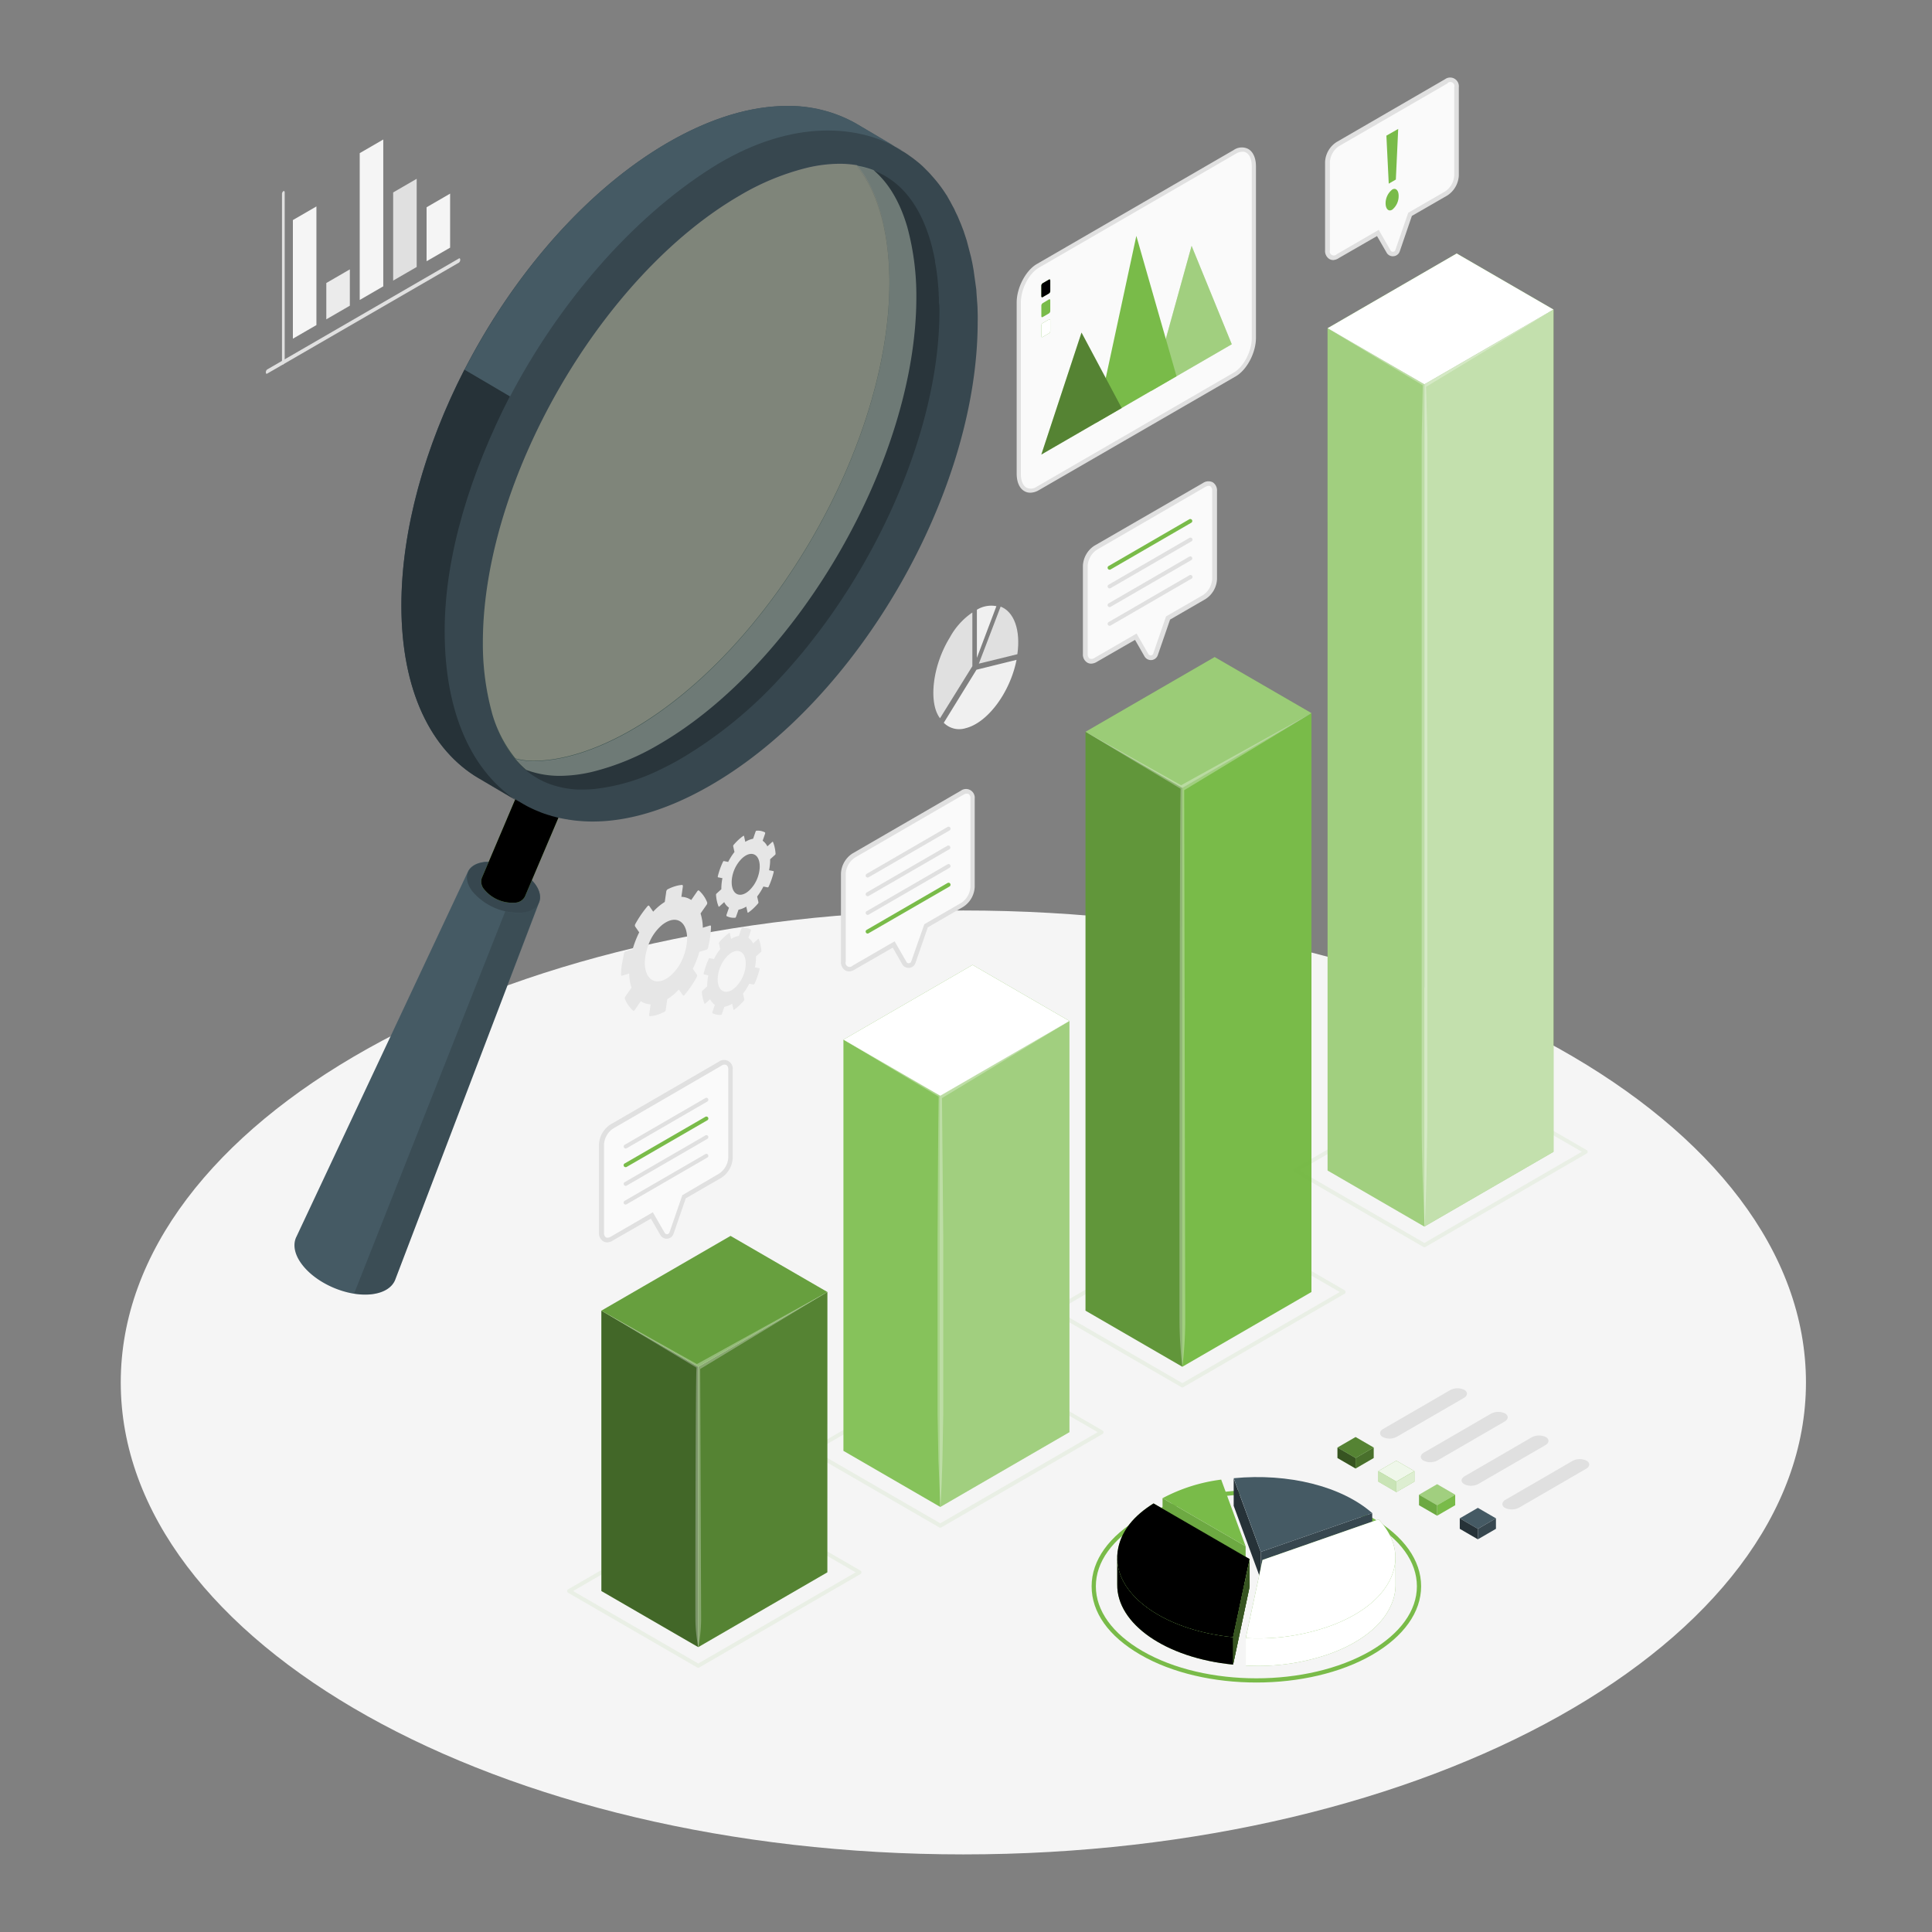 <svg xmlns="http://www.w3.org/2000/svg" xmlns:xlink="http://www.w3.org/1999/xlink" width="480" height="480" fill="none" xmlns:v="https://vecta.io/nano"><rect width="100%" height="100%" fill="#808080" stroke="none"/><style><![CDATA[.B{fill:#79bb49}.C{fill:#fff}.D{fill:#000}.E{opacity:.3}.F{fill:#e0e0e0}.G{fill:#fafafa}.H{fill:#f5f5f5}.I{fill:#455a64}.J{fill:#37474f}.K{opacity:.55}.L{opacity:.09}.M{fill:#263238}]]></style><path d="M239.343 460.719c115.617 0 209.343-52.497 209.343-117.256S354.96 226.207 239.343 226.207 30 278.704 30 343.463s93.726 117.256 209.343 117.256z" class="H"/><path d="M116.214 216.651c.553-1.303 1.971-2.248 4.115-2.508a14.94 14.94 0 0 1 6.907 1.177c2.178.934 4.103 2.373 5.619 4.199 1.3 1.726 1.613 3.41 1.083 4.713l-35.675 93.526c-.682 1.976-2.696 3.399-5.847 3.79-5.998.727-13.804-2.607-17.431-7.45-1.906-2.541-2.263-4.996-1.332-6.853l42.56-90.594z" class="I"/><path d="M132.855 219.518c2.599 3.465 1.224 6.701-3.064 7.222-2.35.156-4.704-.246-6.871-1.172s-4.085-2.352-5.601-4.16c-2.599-3.464-1.224-6.701 3.064-7.222 2.35-.157 4.705.244 6.872 1.17s4.086 2.353 5.6 4.162z" class="J"/><use xlink:href="#B" class="B"/><g class="D"><use xlink:href="#B" opacity=".2"/><path opacity=".2" d="M125.926 203.543l.801.467.119.076.152.087.173.087c.508.303 1.032.578 1.57.825a20.18 20.18 0 0 0 1.992.88c.598.26 1.208.488 1.83.684.315.114.637.208.963.283.352.133.714.239 1.083.314l1.083.272a5.2 5.2 0 0 0 .79.163h.271l5.164-12.163a2.88 2.88 0 0 0 .069-1.51c-.113-.501-.357-.962-.707-1.336-.315-.406-.678-.77-1.083-1.086-3.224.991-6.56 1.564-9.928 1.705l-4.342 10.252z"/><path opacity=".15" d="M125.536 226.425l-37.558 94.96c1.463.246 2.953.293 4.428.141 3.151-.391 5.164-1.814 5.847-3.79l35.598-93.483c-.552 1.314-1.97 2.238-4.114 2.498a12.41 12.41 0 0 1-4.201-.326z"/></g><path d="M242.878 77.058c0-.782-.065-1.553-.13-2.324l-.162-2.259c0-.51-.098-1.01-.163-1.509l-.53-3.823-.304-1.694-.335-1.575-1.083-4.148-.617-1.879a1.5 1.5 0 0 1-.087-.293l-.682-1.781-.833-1.987-.672-1.401a7.05 7.05 0 0 0-.498-.999l-.638-1.206c-.045-.09-.095-.178-.152-.261l-.606-1.086c-.206-.391-.293-.445-.423-.662-.983-1.537-2.091-2.989-3.313-4.344l-.606-.695-.52-.543-.671-.673c-.624-.641-1.289-1.239-1.992-1.792l-1.018-.804-1.082-.771c-.563-.402-1.137-.782-1.711-1.086l-.455-.282-.097-.076-10.719-6.331-.151-.087c-5.215-2.921-11.102-4.419-17.074-4.344-8.9 0-18.947 2.921-29.601 9.079-36.573 21.166-66.228 72.632-66.228 114.986 0 21.122 7.373 35.989 19.272 42.951h.119l10.74 6.309.119.076.152.087c.065 0 .119.065.173.087.508.303 1.032.579 1.57.826a22.05 22.05 0 0 0 2.003.879c.591.263 1.199.488 1.819.673.313.123.635.221.963.294.352.134.714.239 1.083.315a12.33 12.33 0 0 0 1.083.271c.26.07.524.124.79.163.466.098.953.196 1.44.25a.88.88 0 0 0 .336.065c.563.087 1.147.174 1.71.228 9.864 1.086 21.329-1.748 33.564-8.851 36.584-21.177 66.239-72.707 66.239-115.05.032-.912.01-1.911-.022-2.921zm-120.676 99.911a65.2 65.2 0 0 1-2.231-17.376c0-40.182 29.233-91.017 63.933-111.086 5.067-3.007 10.535-5.275 16.24-6.733 2.73-.691 5.532-1.055 8.348-1.086a26.07 26.07 0 0 1 4.233.326h.119c7.092 8.417 8.131 21.905 8.131 29.105 0 40.182-29.232 91.017-63.878 111.076-8.814 5.104-17.323 7.808-24.567 7.808-1.509.009-3.013-.184-4.471-.576a31.73 31.73 0 0 1-5.857-11.414v-.043z" class="J"/><path opacity=".25" d="M233.404 77.242c0 21.318-8.26 45.666-21.199 66.822a104.47 104.47 0 0 1-1.873 2.986l-1.656 2.541c-1.224 1.814-2.447 3.595-3.735 5.343a91.62 91.62 0 0 1-1.852 2.476l-2.068 2.672a129.61 129.61 0 0 1-4.114 4.92c-.92 1.086-1.862 2.117-2.804 3.127-7.168 7.91-15.465 14.709-24.62 20.178-1.657.967-3.249 1.835-4.916 2.628a49.11 49.11 0 0 1-16.857 5.083 27.53 27.53 0 0 1-2.783.141h-1.407c-.882-.034-1.761-.125-2.631-.272-.422-.065-.845-.13-1.245-.228s-.812-.174-1.213-.293c-4.103-1.049-7.75-3.417-10.383-6.744a16.75 16.75 0 0 0 4.461.565c7.275 0 15.753-2.683 24.577-7.787 34.646-20.058 63.878-70.948 63.878-111.086 0-7.211-1.082-20.634-8.141-29.105h-.109c9.041 1.455 14.173 7.602 17.074 14.737.819 2.019 1.478 4.1 1.971 6.223 0 .12.054.228.076.347.097.38.194.771.259 1.162s.152.749.217 1.086a2.05 2.05 0 0 1 0 .293l.216 1.195c.228 1.488.412 2.932.531 4.344 0 .413.076.793.097 1.173s0 .586.065.869v.358c0 .315 0 .619.054.923.006.083.006.167 0 .25v1.086c.13.652.13 1.303.13 1.987z" class="D"/><path d="M128.936 199.275l-9.939-5.864c-11.91-6.983-19.272-21.839-19.272-42.929 0-18.886 5.901-39.596 15.666-58.644l11.325 6.516c-9.744 19.005-16.24 39.487-16.24 58.383-.022 20.699 6.994 35.36 18.46 42.538z" class="M"/><path d="M223.639 37.147l-.098-.076-10.719-6.32-.151-.098c-5.214-2.923-11.102-4.421-17.074-4.344-8.9 0-18.947 2.921-29.601 9.079-20.268 11.74-38.403 32.808-50.54 56.472l11.271 6.646-.249.467c12.18-23.392 30.229-44.526 50.28-57.243 18.146-11.468 35.372-11.631 47.4-4.344l-.519-.239z" class="I"/><path opacity=".1" d="M227.645 73.832c0 40.182-29.233 91.017-63.933 111.086-5.065 3.012-10.534 5.28-16.24 6.733a35.58 35.58 0 0 1-8.348 1.086 23.75 23.75 0 0 1-8.477-1.455c-4.331-3.627-6.908-8.862-8.467-14.248a65.17 65.17 0 0 1-2.23-17.376c0-40.182 29.232-91.017 63.932-111.086a61.83 61.83 0 0 1 16.241-6.733 35.62 35.62 0 0 1 8.347-1.086c2.89-.037 5.762.452 8.478 1.444 4.33 3.616 6.907 8.873 8.466 14.248 1.523 5.668 2.273 11.517 2.231 17.387z" class="B"/><path d="M139.146 192.759c2.815-.03 5.617-.395 8.347-1.086 5.707-1.453 11.176-3.721 16.241-6.733 34.646-20.069 63.932-70.948 63.932-111.086.042-5.866-.709-11.711-2.23-17.376-1.559-5.365-4.147-10.61-8.434-14.227l-.412-.141a18.23 18.23 0 0 0-1.158-.38l-.682-.185c-.39-.109-.801-.185-1.202-.271l-.715-.141h-.075.075c7.103 8.417 8.142 21.894 8.142 29.105 0 40.182-29.232 91.029-63.878 111.087-8.824 5.104-17.323 7.787-24.577 7.787a16.83 16.83 0 0 1-4.461-.565l.065.087c.792.953 1.665 1.836 2.609 2.639 2.692 1 5.542 1.504 8.413 1.487z" class="C E"/><path d="M306.778 92.989l-48.926 28.334c-2.621 1.509-4.743-.098-4.743-3.606V75.146c0-3.508 2.166-7.602 4.743-9.101l48.926-28.323c2.62-1.52 4.742.087 4.742 3.595v42.582c-.021 3.519-2.122 7.569-4.742 9.09z" class="G"/><path d="M255.968 122.409c-.517.004-1.026-.131-1.473-.391-1.212-.695-1.905-2.259-1.905-4.344V75.146c0-3.671 2.252-7.949 5.002-9.546l48.926-28.334c.524-.367 1.137-.584 1.774-.628a3.51 3.51 0 0 1 1.843.378c1.212.706 1.905 2.27 1.905 4.344v42.582c0 3.66-2.241 7.95-5.002 9.546l-48.916 28.28a4.32 4.32 0 0 1-2.154.641zm52.694-84.708c-.576.019-1.136.191-1.624.499l-48.916 28.301c-2.479 1.434-4.493 5.311-4.493 8.688v42.572c0 1.65.509 2.888 1.386 3.399a2.54 2.54 0 0 0 2.577-.25l48.926-28.334c2.469-1.434 4.483-5.3 4.483-8.634V41.317c0-1.651-.509-2.889-1.386-3.399a1.88 1.88 0 0 0-.953-.239v.022z" class="F"/><path d="M296.049 61.083l-9.983 36.012 19.965-11.566-9.982-24.446z" class="B"/><path d="M296.049 61.083l-9.983 36.012 19.965-11.566-9.982-24.446z" class="C E"/><g class="B"><path d="M282.32 58.606l-9.993 46.438 19.976-11.566-9.983-34.871z"/><path d="M268.7 82.628l-9.982 30.3 19.965-11.555-9.983-18.745z"/></g><path d="M268.7 82.628l-9.982 30.3 19.965-11.555-9.983-18.745z" class="D E"/><use xlink:href="#C" class="B"/><use xlink:href="#C" class="D E"/><g class="B"><path d="M260.612 77.861l-1.569.912c-.184.109-.325 0-.325-.25v-2.563a.79.79 0 0 1 .088-.353.78.78 0 0 1 .237-.276l1.569-.945c.185-.098.325 0 .325.25v2.574c.004.127-.024.253-.081.367a.76.76 0 0 1-.244.285z"/><use xlink:href="#D"/></g><use xlink:href="#D" class="C E"/><path d="M175.546 235.949c.092-.043.173-.108.235-.189a.65.65 0 0 0 .122-.278 25.44 25.44 0 0 0 .52-2.682 21.97 21.97 0 0 0 .227-2.574c0-.217-.108-.336-.26-.282l-1.775.543c-.017-1.201-.207-2.394-.563-3.54l1.515-2.172c.064-.084.108-.182.129-.285a.69.69 0 0 0-.01-.313 7.74 7.74 0 0 0-2.035-2.932c-.108-.087-.282 0-.411.185l-1.505 2.172a4.52 4.52 0 0 0-2.447-.782l.368-2.585c0-.228-.054-.38-.195-.38-.603.047-1.199.164-1.776.348a10.58 10.58 0 0 0-1.84.76c-.086.062-.158.142-.212.233a.77.77 0 0 0-.102.299l-.368 2.585c-1.062.676-2.03 1.491-2.88 2.421l-.996-1.444c-.087-.12-.26-.087-.401.076-1.172 1.392-2.202 2.898-3.075 4.496-.046.089-.071.187-.071.288a.63.63 0 0 0 .071.288l.996 1.433a24.83 24.83 0 0 0-1.635 4.214l-1.775.543a.66.66 0 0 0-.238.19c-.064.081-.109.176-.13.277l-.52 2.682a24.57 24.57 0 0 0-.217 2.585c0 .206.109.326.26.282l1.776-.543a12.25 12.25 0 0 0 .563 3.519l-1.516 2.172c-.063.084-.106.181-.127.285a.7.7 0 0 0 .008.312c.437 1.126 1.134 2.131 2.036 2.932.108.087.281 0 .411-.174l1.505-2.172a4.6 4.6 0 0 0 2.436.782l-.357 2.585c0 .217.054.38.195.369a7.84 7.84 0 0 0 1.775-.336 10.79 10.79 0 0 0 1.841-.771c.087-.061.161-.14.215-.232s.088-.194.099-.301l.368-2.584c1.061-.673 2.03-1.484 2.88-2.411l.996 1.433c.086.131.26.098.4-.065 1.172-1.393 2.199-2.904 3.064-4.507a.59.59 0 0 0 .074-.287.59.59 0 0 0-.074-.288l-.996-1.434c.671-1.348 1.218-2.755 1.635-4.203l1.787-.543zm-9.127 6.603c-4.634 3.617-7.817-.966-5.349-7.721a11.51 11.51 0 0 1 3.432-5.039c4.634-3.627 7.817.966 5.349 7.721-.672 1.959-1.857 3.7-3.432 5.039zm22.649-6.049c.035-.041.061-.09.076-.142s.018-.108.011-.162a11.63 11.63 0 0 0-.217-1.542c-.1-.461-.241-.911-.422-1.346 0-.076-.119-.076-.195 0l-1.201 1.086c-.27-.556-.676-1.035-1.181-1.391l.628-1.791v-.272c-.664-.352-1.417-.503-2.165-.434-.076 0-.162.097-.206.217l-.628 1.792c-.686.123-1.341.382-1.927.76l-.314-1.423c-.003-.018-.011-.035-.023-.049a.11.11 0 0 0-.045-.032c-.017-.006-.036-.009-.055-.006s-.035.011-.05.022a12.71 12.71 0 0 0-1.245 1.01c-.422.396-.819.817-1.191 1.26a.39.39 0 0 0-.084.147c-.016.054-.021.111-.014.168l.314 1.422a15.08 15.08 0 0 0-1.548 2.466l-1.082-.207c-.065 0-.163 0-.206.163a19.01 19.01 0 0 0-1.278 3.649c0 .12 0 .217.076.228l1.083.217c-.189.9-.28 1.818-.271 2.737l-1.191 1.086c-.044.039-.078.088-.101.143a.39.39 0 0 0-.029.172c.032.519.104 1.035.217 1.542.1.461.241.912.422 1.347 0 .076.119.076.195 0l1.202-1.086c.263.56.671 1.04 1.18 1.39l-.628 1.803v.26c.665.352 1.417.503 2.165.435.076 0 .163-.098.206-.217l.617-1.782c.689-.132 1.346-.393 1.938-.771l.314 1.423c-.001.021.005.041.016.058a.1.1 0 0 0 .047.037c.019.008.04.009.06.003a.1.1 0 0 0 .05-.033c.439-.306.855-.644 1.245-1.01.422-.392.819-.809 1.191-1.249a.47.47 0 0 0 .098-.325l-.314-1.412a15.65 15.65 0 0 0 1.548-2.476l1.083.217c.065 0 .162-.065.205-.174.543-1.172.971-2.394 1.278-3.649 0-.119 0-.217-.076-.228l-1.083-.217c.19-.9.28-1.817.271-2.737l1.234-1.097zm-5.413 7.689c-2.479 3.454-5.543 2.759-5.338-1.281.115-1.601.67-3.138 1.603-4.442 2.49-3.443 5.543-2.748 5.348 1.292a8.54 8.54 0 0 1-1.613 4.431zm8.9-31.798c.044-.039.078-.088.101-.142a.41.41 0 0 0 .029-.173 10.15 10.15 0 0 0-.217-1.542 7.85 7.85 0 0 0-.422-1.347c0-.076-.119-.076-.195 0l-1.202 1.086a3.77 3.77 0 0 0-1.169-1.401l.617-1.781v-.271a3.87 3.87 0 0 0-2.165-.434c-.076 0-.163.097-.206.217l-.617 1.781c-.689.132-1.346.394-1.938.771l-.314-1.423c-.004-.018-.012-.035-.024-.049s-.027-.026-.045-.032a.1.1 0 0 0-.054-.006c-.019.003-.036.011-.05.022-.436.31-.852.647-1.246 1.01a16.53 16.53 0 0 0-1.191 1.249c-.036.045-.063.097-.078.154s-.017.114-.008.172l.314 1.422a14.38 14.38 0 0 0-1.559 2.466l-1.083-.218c-.065 0-.151.066-.206.174a19.73 19.73 0 0 0-1.299 3.638c0 .12 0 .217.076.228l1.083.218c-.19.899-.28 1.817-.271 2.736l-1.191 1.086c-.044.039-.078.088-.101.143a.39.39 0 0 0-.029.172c.032.519.104 1.035.217 1.542.1.461.241.912.422 1.347 0 .076.119.076.195 0l1.202-1.086c.27.555.676 1.033 1.18 1.39l-.628 1.803v.26c.664.352 1.417.503 2.165.435.076 0 .162-.098.206-.217l.628-1.781c.684-.138 1.337-.399 1.927-.772l.314 1.423c.003.018.011.036.023.05a.12.12 0 0 0 .045.032c.018.006.036.008.055.005s.036-.01.05-.022a10.23 10.23 0 0 0 1.245-1.01c.422-.392.819-.809 1.191-1.249.039-.044.067-.096.084-.152a.42.42 0 0 0 .014-.173l-.314-1.412a15.65 15.65 0 0 0 1.548-2.476l1.083.217c.065 0 .162-.065.216-.174.539-1.172.963-2.394 1.267-3.649 0-.119 0-.217-.076-.228l-1.083-.217c.19-.9.28-1.817.271-2.737l1.213-1.075zm-5.414 7.689c-2.49 3.453-5.543 2.758-5.348-1.281a8.61 8.61 0 0 1 1.613-4.442c2.479-3.443 5.543-2.759 5.338 1.292a8.71 8.71 0 0 1-1.592 4.431h-.011z" fill="#e6e6e6"/><g class="F"><path d="M70.395 90.513c-.184.098-.336 0-.336-.326V48.214a.89.89 0 0 1 .336-.717c.184-.109.336 0 .336.326v41.974c.001.137-.028.273-.086.397a.91.91 0 0 1-.249.32z"/><path d="M114.017 65.253L66.378 92.826c-.184.109-.325 0-.325-.326a.88.88 0 0 1 .325-.706l47.639-27.573c.184-.109.324 0 .324.315.005.136-.022.272-.079.396a.89.89 0 0 1-.245.32z"/></g><path d="M78.613 51.287l-5.847 3.388v29.474l5.847-3.388V51.287z" class="H"/><path d="M86.917 66.925l-5.846 3.388v9.025l5.846-3.388v-9.025z" fill="#ebebeb"/><path d="M95.221 34.66l-5.847 3.388v36.479l5.847-3.388V34.66z" class="H"/><path d="M103.525 44.423l-5.846 3.388v21.905l5.846-3.388V44.423z" class="F"/><path d="M111.83 48.105l-5.847 3.388v13.412l5.847-3.377V48.105z" class="H"/><path d="M241.579 152.176v13.336l-8.034 12.934c-2.847-3.671-2.014-12.826 2.436-20.058a17.7 17.7 0 0 1 5.598-6.212z" class="F"/><path d="M252.557 163.937c-1.602 8.102-7.178 15.638-12.667 16.985-.939.289-1.939.317-2.893.08a5.41 5.41 0 0 1-2.521-1.427l8.131-13.184 9.95-2.454z" fill="#f0f0f0"/><path d="M252.763 162.536l-9.571 2.346 5.413-14.173c3.346 1.293 5.002 5.832 4.158 11.827z" class="F"/><path d="M247.555 150.601l-4.85 12.836v-11.945a6.81 6.81 0 0 1 4.85-.891z" fill="#f0f0f0"/><path d="M312.148 418.016c-10.448 0-20.885-2.302-28.832-6.907s-12.104-10.556-12.104-17.007 4.331-12.478 12.104-16.995c15.894-9.21 41.76-9.21 57.664 0 7.796 4.517 12.094 10.555 12.094 16.995s-4.331 12.489-12.094 17.007c-7.957 4.605-18.395 6.907-28.832 6.907zm0-46.774c-10.253 0-20.506 2.259-28.312 6.777-7.46 4.344-11.574 10.034-11.574 16.083s4.114 11.773 11.574 16.095c15.612 9.035 41.001 9.035 56.614 0 7.459-4.344 11.574-10.035 11.574-16.095s-4.115-11.761-11.574-16.083c-7.796-4.518-18.059-6.777-28.302-6.777z" class="B"/><path d="M313.22 385.556v6.82l-6.713-18.256v-6.809l6.713 18.245z" class="M"/><path d="M313.231 385.556v6.82l27.695-9.643v-6.81l-27.695 9.633z" class="J"/><path d="M306.507 367.257l6.724 18.299 27.695-9.633c-7.6-6.657-20.766-9.98-34.419-8.666z" class="I"/><g class="B"><path d="M277.578 386.827c-.005.068-.005.137 0 .206v-.206z"/><use xlink:href="#E"/></g><use xlink:href="#E" opacity=".4" class="D"/><use xlink:href="#F" class="B"/><use xlink:href="#F" opacity=".6" class="C"/><path d="M288.838 379.029l20.636 11.946v-6.809l-20.636-11.946v6.809z" class="B"/><path opacity=".1" d="M288.838 379.029l20.636 11.946v-6.809l-20.636-11.946v6.809z" class="D"/><use xlink:href="#G" class="B"/><use xlink:href="#G" class="D E"/><use xlink:href="#H" class="B"/><use xlink:href="#H" opacity=".75" class="C"/><path d="M288.838 372.22l20.636 11.946-6.074-16.562a42.22 42.22 0 0 0-14.562 4.616zm21.632 21.937v-6.809l-4.114 19.406v6.81l4.114-19.407z" class="B"/><path d="M310.47 394.157v-6.809l-4.114 19.406v6.81l4.114-19.407z" class="D K"/><path d="M336.79 357.027l-4.493 2.606 4.493 2.607 4.493-2.607-4.493-2.606z" class="B"/><path d="M336.79 357.027l-4.493 2.606 4.493 2.607 4.493-2.607-4.493-2.606z" class="D E"/><path d="M341.283 359.633v2.607l-4.493 2.606v-2.606l4.493-2.607z" class="B"/><path opacity=".4" d="M341.283 359.633v2.607l-4.493 2.606v-2.606l4.493-2.607z" class="D"/><path d="M336.79 362.24v2.606l-4.493-2.606v-2.607l4.493 2.607z" class="B"/><path d="M336.79 362.24v2.606l-4.493-2.606v-2.607l4.493 2.607z" class="D K"/><path d="M343.654 355.007l16.652-9.644a3.88 3.88 0 0 1 1.736-.448c.605-.011 1.205.12 1.75.383.932.543.888 1.444-.108 2.02l-16.652 9.644a3.85 3.85 0 0 1-1.735.452c-.606.011-1.206-.122-1.751-.387-.942-.532-.888-1.445.108-2.02z" class="F"/><path d="M346.913 362.902l-4.493 2.595 4.493 2.607 4.504-2.607-4.504-2.595z" class="B"/><path opacity=".88" d="M346.913 362.902l-4.493 2.595 4.493 2.607 4.504-2.607-4.504-2.595z" class="C"/><path d="M351.417 365.498v2.606l-4.504 2.606v-2.606l4.504-2.606z" class="B"/><path opacity=".75" d="M351.417 365.498v2.606l-4.504 2.606v-2.606l4.504-2.606z" class="C"/><path d="M346.913 368.104v2.606l-4.493-2.606v-2.606l4.493 2.606z" class="B"/><path opacity=".6" d="M346.913 368.104v2.606l-4.493-2.606v-2.606l4.493 2.606z" class="C"/><path d="M353.778 360.882l16.651-9.654c.538-.284 1.134-.437 1.741-.449a3.89 3.89 0 0 1 1.756.383c.932.543.877 1.445-.119 2.02l-16.651 9.655a3.83 3.83 0 0 1-1.737.446c-.606.01-1.205-.125-1.75-.392-.931-.532-.888-1.444.109-2.009z" class="F"/><path d="M357.047 368.755l-4.493 2.607 4.493 2.606 4.493-2.606-4.493-2.607z" class="B"/><path d="M357.047 368.755l-4.493 2.607 4.493 2.606 4.493-2.606-4.493-2.607z" class="C E"/><g class="B"><path d="M361.541 371.362v2.606l-4.494 2.607v-2.607l4.494-2.606z"/><path d="M357.047 373.968v2.607l-4.493-2.607v-2.606l4.493 2.606z"/></g><path opacity=".1" d="M357.047 373.968v2.607l-4.493-2.607v-2.606l4.493 2.606z" class="D"/><path d="M363.912 366.746l16.651-9.654c.536-.283 1.13-.437 1.736-.448a3.86 3.86 0 0 1 1.751.383c.931.543.877 1.444-.109 2.02l-16.662 9.643c-.536.284-1.131.437-1.737.447s-1.205-.125-1.749-.393c-.932-.521-.877-1.422.119-1.998z" class="F"/><path d="M367.17 374.62l-4.493 2.606 4.493 2.606 4.494-2.606-4.494-2.606z" class="I"/><path d="M371.664 377.226v2.606l-4.493 2.607v-2.607l4.493-2.606z" class="J"/><path d="M367.171 379.832v2.607l-4.494-2.607v-2.606l4.494 2.606z" class="M"/><path d="M374.035 372.611l16.652-9.655c.535-.284 1.13-.437 1.736-.446s1.205.125 1.75.392c.931.532.888 1.433-.109 2.009l-16.651 9.654c-.536.284-1.13.437-1.736.448a3.85 3.85 0 0 1-1.75-.382c-.932-.511-.888-1.445.108-2.02z" class="F"/><g class="B"><path d="M293.753 344.701c-.087 0-.173-.022-.249-.066l-32.069-18.57a.53.53 0 0 1-.18-.185c-.043-.076-.067-.162-.069-.25a.49.49 0 0 1 .068-.245c.043-.074.106-.136.181-.178l40.06-23.219c.074-.043.158-.065.243-.065s.17.022.244.065l32.08 18.571a.48.48 0 0 1 .238.434c.002.086-.019.17-.061.245s-.103.136-.177.179l-40.06 23.218a.49.49 0 0 1-.249.066zm-31.084-19.071l31.084 18.006 39.107-22.643-31.106-18.006-39.085 22.643z" class="L"/><path d="M293.753 339.564V195.745l-24.057-13.933V325.63l24.057 13.934z"/></g><path opacity=".2" d="M293.753 339.564V195.745l-24.057-13.933V325.63l24.057 13.934z" class="D"/><g class="B"><path d="M293.753 339.564l32.07-18.571.01-143.818-32.08 18.57v143.819z"/><path d="M325.833 177.175l-24.057-13.933-32.08 18.57 24.057 13.934 32.08-18.571z"/></g><g class="C"><path opacity=".25" d="M325.833 177.175l-24.057-13.933-32.08 18.57 24.057 13.934 32.08-18.571z"/><path d="M325.833 177.175l-32.404 17.919-10.524-5.897-13.209-7.385 12.992 7.797 10.643 6.364c-.26 3.628-.325 128.875-.281 132.492a97.82 97.82 0 0 0 .714 11.099 97.82 97.82 0 0 0 .704-11.099l-.26-132.144 31.625-19.146z" class="E"/></g><g class="B"><path d="M233.61 379.55a.53.53 0 0 1-.249-.065l-32.069-18.571c-.075-.045-.136-.109-.18-.185a.53.53 0 0 1-.069-.249c0-.087.024-.171.068-.246a.49.49 0 0 1 .181-.178l40.059-23.218c.076-.043.162-.066.249-.066s.173.023.249.066l32.07 18.57c.076.042.141.104.185.18s.068.161.068.249a.49.49 0 0 1-.253.429l-40.06 23.219c-.076.043-.162.065-.249.065zm-31.084-19.07l31.084 17.984 39.107-22.643-31.084-18.006-39.107 22.665z" class="L"/><path d="M233.61 374.392v-102.16l-24.057-13.933v102.159l24.057 13.934z"/></g><path opacity=".1" d="M233.61 374.392v-102.16l-24.057-13.933v102.159l24.057 13.934z" class="C"/><path d="M233.61 374.392l32.08-18.582V253.662l-32.08 18.57v102.16z" class="B"/><path d="M233.61 374.392l32.08-18.582V253.662l-32.08 18.57v102.16z" class="C E"/><use xlink:href="#I" class="B"/><g class="C"><use xlink:href="#I" class="K"/><path d="M234.032 272.819l31.658-19.157-32.405 17.919-10.513-5.897-13.219-7.385 12.992 7.786 10.654 6.375c-.109 3.758-.228 31.168-.26 34.926v44.004l.206 11.501.498 11.501c.249-3.834.4-7.667.498-11.501l.205-11.501v-44.004l-.314-34.567z" class="E"/></g><g class="B"><path d="M173.478 414.356c-.088.001-.173-.022-.249-.065l-32.08-18.57c-.074-.047-.134-.111-.176-.187a.52.52 0 0 1-.063-.248c-.001-.085.02-.17.062-.244a.47.47 0 0 1 .177-.179l40.059-23.219c.074-.043.158-.065.244-.065s.169.022.243.065l32.08 18.571c.075.044.137.108.178.184a.5.5 0 0 1 .061.25.48.48 0 0 1-.239.424l-40.059 23.218c-.072.043-.154.065-.238.065zm-31.095-19.07l31.095 18.006 39.106-22.643-31.094-18.006-39.107 22.643z" class="L"/><path d="M173.478 409.219l-.011-69.655-24.057-13.934.01 69.656 24.058 13.933z"/></g><path opacity=".45" d="M173.478 409.219l-.011-69.655-24.057-13.934.01 69.656 24.058 13.933z" class="D"/><path d="M173.478 409.219l32.069-18.581.011-69.645-32.091 18.571.011 69.655z" class="B"/><path d="M173.478 409.219l32.069-18.581.011-69.645-32.091 18.571.011 69.655z" class="D E"/><path d="M205.558 320.993L181.5 307.06l-32.09 18.571 24.057 13.933 32.091-18.571z" class="B"/><path opacity=".15" d="M205.558 320.993L181.5 307.06l-32.09 18.571 24.057 13.933 32.091-18.571z" class="D"/><path d="M205.558 320.993l-32.405 17.908-10.524-5.886-13.219-7.385 12.992 7.787 10.643 6.375c-.249 2.172-.314 60.381-.271 62.586a36.64 36.64 0 0 0 .715 6.841c.442-2.254.678-4.544.703-6.841l-.238-62.25 31.604-19.135z" class="C E"/><g class="B"><path d="M353.886 309.873c-.084-.002-.166-.024-.238-.065l-32.08-18.571a.51.51 0 0 1-.182-.184c-.043-.077-.067-.163-.067-.25s.023-.171.067-.246.106-.136.182-.178l40.059-23.218c.076-.043.162-.066.249-.066s.173.023.249.066l32.069 18.57c.077.042.141.104.186.18s.068.161.068.249-.023.174-.068.249-.109.138-.186.18l-40.059 23.219c-.076.043-.162.065-.249.065zm-31.084-19.07l31.084 18.005 39.107-22.653-31.084-18.006-39.107 22.654z" class="L"/><path d="M353.886 304.736V95.475l-24.057-13.933.01 209.26 24.047 13.934z"/></g><path d="M353.886 304.736V95.475l-24.057-13.933.01 209.26 24.047 13.934z" class="C E"/><path d="M353.886 304.736l32.08-18.571V76.905l-32.08 18.571v209.261z" class="B"/><path d="M353.886 304.736l32.08-18.571V76.905l-32.08 18.571v209.261z" class="C K"/><use xlink:href="#I" x="120.276" y="-176.757" class="B"/><g class="C"><use xlink:href="#I" x="120.276" y="-176.757" opacity=".75"/><path d="M354.308 96.105l31.658-19.168-32.405 17.919-10.513-5.897-13.219-7.385 12.992 7.797 10.664 6.364-.27 12.771V278.77c0 4.333.086 8.688.216 13.032l.498 13.032c.238-4.344.39-8.688.487-13.032l.217-13.032V108.507l-.325-12.402z" class="E"/></g><path d="M299.178 120.476l-26.948 15.605a5.68 5.68 0 0 0-1.813 1.919 5.7 5.7 0 0 0-.753 2.534v21.926c0 1.64 1.147 2.302 2.566 1.488l9.928-5.767 2.663 4.616c.116.208.29.377.501.488s.449.157.685.134a1.22 1.22 0 0 0 .647-.264c.186-.149.324-.349.398-.575l3.129-9.036 8.997-5.202c.748-.487 1.371-1.143 1.819-1.917a5.71 5.71 0 0 0 .758-2.535v-21.927c0-1.639-1.159-2.302-2.577-1.487z" class="G"/><g class="F"><path d="M271.082 164.882a1.83 1.83 0 0 1-.953-.261c-.362-.227-.654-.55-.845-.933s-.273-.812-.237-1.239v-21.915c.048-.993.331-1.96.826-2.821a6.24 6.24 0 0 1 2.021-2.131l26.991-15.584a2.38 2.38 0 0 1 1.172-.417c.42-.032.842.048 1.221.232a2.37 2.37 0 0 1 1.083 2.172v21.905c-.048.994-.332 1.963-.829 2.824s-1.193 1.591-2.029 2.128l-8.803 5.093-3.053 8.84c-.115.33-.322.621-.596.836a1.82 1.82 0 0 1-.952.381c-.346.028-.692-.041-1-.201s-.566-.402-.743-.701l-2.361-4.116-9.43 5.43a2.96 2.96 0 0 1-1.483.478zm29.233-44.178a1.86 1.86 0 0 0-.856.271l-26.937 15.606a5.15 5.15 0 0 0-1.604 1.708 5.17 5.17 0 0 0-.681 2.245v21.926a1.32 1.32 0 0 0 .085.641c.081.203.212.382.381.521a1.28 1.28 0 0 0 .64.075c.216-.031.42-.116.594-.248l10.437-6.049 2.945 5.115c.062.109.155.198.266.256a.65.65 0 0 0 .362.069.66.66 0 0 0 .563-.445l3.194-9.253 9.181-5.299a5.13 5.13 0 0 0 1.599-1.71 5.15 5.15 0 0 0 .675-2.243v-21.926c.028-.217.001-.437-.078-.64a1.29 1.29 0 0 0-.377-.522c-.118-.068-.253-.102-.389-.098zm-24.632 34.773a.49.49 0 0 1-.25-.066.5.5 0 0 1-.183-.183.52.52 0 0 1-.062-.183.5.5 0 0 1 .013-.193.48.48 0 0 1 .087-.172c.04-.051.09-.094.146-.126l20.041-11.609c.056-.042.121-.072.189-.087s.139-.016.208-.002.134.043.191.084.104.094.14.154a.52.52 0 0 1 .065.199.5.5 0 0 1-.022.207c-.022.067-.057.129-.104.181a.5.5 0 0 1-.169.122l-20.051 11.609a.49.49 0 0 1-.239.065z"/><path d="M275.683 150.829a.49.49 0 0 1-.25-.066c-.076-.044-.139-.107-.183-.184a.51.51 0 0 1-.062-.182.5.5 0 0 1 .013-.193c.017-.063.047-.121.087-.173a.5.5 0 0 1 .146-.125l20.041-11.609a.51.51 0 0 1 .682.184c.063.115.079.249.045.375s-.117.233-.229.299l-20.051 11.609a.5.5 0 0 1-.239.065z"/><path d="M275.683 146.192a.49.49 0 0 1-.25-.066.5.5 0 0 1-.183-.183.52.52 0 0 1-.062-.183.5.5 0 0 1 .013-.193.48.48 0 0 1 .087-.172.49.49 0 0 1 .146-.126l20.041-11.609c.056-.042.121-.072.189-.087s.139-.016.208-.002.134.043.191.084.104.093.14.154a.52.52 0 0 1 .065.199c.007.069 0 .14-.022.207s-.057.129-.104.181a.51.51 0 0 1-.169.122l-20.051 11.609a.49.49 0 0 1-.239.065z"/></g><path d="M275.683 141.544a.51.51 0 0 1-.247-.063c-.076-.042-.14-.102-.186-.176a.51.51 0 0 1-.05-.38.52.52 0 0 1 .087-.176.5.5 0 0 1 .147-.128l20.041-11.609c.115-.064.251-.081.378-.046a.51.51 0 0 1 .304.23c.063.114.079.249.045.375s-.117.233-.229.299l-20.051 11.609a.5.5 0 0 1-.239.065z" class="B"/><path d="M239.067 196.952l-26.948 15.606a5.65 5.65 0 0 0-1.816 1.917 5.69 5.69 0 0 0-.75 2.535v21.916c0 1.639 1.148 2.313 2.566 1.487l9.928-5.755 2.663 4.615a1.24 1.24 0 0 0 .504.477c.21.108.446.153.681.13s.458-.113.643-.259.325-.342.403-.565l3.129-9.046 8.997-5.202c.747-.487 1.369-1.144 1.815-1.918s.703-1.642.751-2.535v-21.926c0-1.64-1.148-2.303-2.566-1.477z" class="G"/><path d="M210.971 241.347a1.92 1.92 0 0 1-.953-.25c-.359-.23-.649-.553-.84-.936s-.274-.809-.242-1.236V217.01c.048-.995.331-1.963.826-2.826s1.188-1.596 2.021-2.137l26.948-15.606c.339-.249.743-.393 1.162-.416a2.16 2.16 0 0 1 1.2.287 2.17 2.17 0 0 1 .849.899c.19.376.267.799.221 1.218v21.926c-.046.994-.33 1.963-.828 2.825s-1.193 1.591-2.03 2.127l-8.802 5.093-3.053 8.84a1.81 1.81 0 0 1-.594.84c-.275.216-.607.347-.955.377-.346.036-.696-.03-1.005-.19a1.79 1.79 0 0 1-.738-.712l-2.36-4.116-9.43 5.43a2.86 2.86 0 0 1-1.397.478zm28.377-43.896l-26.937 15.606c-.66.436-1.21 1.02-1.607 1.706a5.13 5.13 0 0 0-.677 2.247v21.915a1.01 1.01 0 0 0 .022.669c.083.213.236.392.433.507a1 1 0 0 0 .655.125c.226-.034.434-.144.589-.312l10.438-6.049 2.944 5.115c.059.112.151.203.263.262s.24.08.365.063a.62.62 0 0 0 .352-.134c.1-.079.174-.188.211-.311l3.249-9.242 9.181-5.31a5.12 5.12 0 0 0 2.273-3.953v-21.926c.028-.217 0-.437-.079-.64a1.31 1.31 0 0 0-.375-.522c-.206-.08-.429-.105-.647-.073a1.28 1.28 0 0 0-.598.257h-.055z" class="F"/><path d="M215.573 231.942c-.088.001-.174-.022-.25-.066a.49.49 0 0 1-.184-.184.51.51 0 0 1-.062-.182.5.5 0 0 1 .1-.365.48.48 0 0 1 .147-.126l20.04-11.609c.056-.042.121-.072.189-.087s.14-.016.208-.002.134.043.191.084a.49.49 0 0 1 .14.154.52.52 0 0 1 .065.199c.007.069 0 .14-.022.207s-.057.129-.104.181a.51.51 0 0 1-.169.122l-20.051 11.587a.5.5 0 0 1-.238.087z" class="B"/><g class="F"><path d="M215.573 227.305a.51.51 0 0 1-.25-.066.5.5 0 0 1-.184-.184.51.51 0 0 1-.062-.182.5.5 0 0 1 .013-.193c.018-.063.047-.122.087-.173a.49.49 0 0 1 .147-.125l20.04-11.609c.056-.042.121-.072.189-.087s.14-.016.208-.002.134.043.191.084a.49.49 0 0 1 .14.154c.035.061.057.128.065.198s0 .141-.022.208a.51.51 0 0 1-.273.303l-20.051 11.609a.5.5 0 0 1-.238.065z"/><path d="M215.573 222.657c-.088 0-.174-.022-.25-.066a.49.49 0 0 1-.184-.184.51.51 0 0 1-.062-.182.5.5 0 0 1 .013-.193c.018-.063.047-.121.087-.173a.49.49 0 0 1 .147-.125l20.04-11.598a.49.49 0 0 1 .185-.063.47.47 0 0 1 .194.013.48.48 0 0 1 .175.087c.052.04.096.09.128.147.063.114.079.249.045.375a.5.5 0 0 1-.229.299l-20.051 11.609c-.074.038-.156.056-.238.054z"/><path d="M215.573 218.02a.5.5 0 0 1-.25-.067.49.49 0 0 1-.184-.183.51.51 0 0 1-.062-.183c-.008-.064-.004-.13.013-.192s.047-.122.087-.173a.48.48 0 0 1 .147-.125l20.04-11.609c.056-.042.121-.072.189-.087s.14-.016.208-.002.134.042.191.083.105.094.14.155.057.128.065.198 0 .141-.022.208a.5.5 0 0 1-.104.18c-.047.053-.105.094-.169.122l-20.051 11.61a.5.5 0 0 1-.238.065z"/></g><path d="M178.945 264.273l-26.948 15.605c-.747.487-1.369 1.144-1.815 1.918s-.703 1.642-.751 2.535v21.915c0 1.64 1.148 2.314 2.566 1.488l9.928-5.756 2.664 4.616c.121.203.297.368.507.475a1.24 1.24 0 0 0 1.327-.129c.186-.145.327-.341.407-.563l3.118-9.047 8.997-5.202a5.65 5.65 0 0 0 1.816-1.917c.446-.774.703-1.643.75-2.535V265.75c0-1.64-1.147-2.303-2.566-1.477z" class="G"/><path d="M150.85 308.668a1.96 1.96 0 0 1-.953-.25 2.36 2.36 0 0 1-.84-.936 2.37 2.37 0 0 1-.243-1.236v-21.915c.048-.996.332-1.966.829-2.829a6.25 6.25 0 0 1 2.029-2.134l26.938-15.606a2.16 2.16 0 0 1 1.162-.417c.419-.022.836.078 1.2.288a2.16 2.16 0 0 1 .848.899 2.18 2.18 0 0 1 .222 1.217v21.927c-.047.993-.329 1.961-.825 2.822a6.22 6.22 0 0 1-2.023 2.13l-8.813 5.093-3.053 8.84a1.81 1.81 0 0 1-.592.813c-.27.21-.593.339-.933.372a1.8 1.8 0 0 1-.987-.185c-.305-.154-.56-.392-.736-.685l-2.371-4.116-9.43 5.43a2.85 2.85 0 0 1-1.429.478zm28.388-43.896l-26.894 15.606c-.659.436-1.208 1.021-1.602 1.707a5.11 5.11 0 0 0-.672 2.246v21.915c-.028.218-.001.44.078.645s.209.386.377.528c.207.074.428.095.645.063s.423-.117.6-.248l10.426-6.049 2.945 5.115a.66.66 0 0 0 .27.253.65.65 0 0 0 .363.068c.125-.013.244-.061.343-.139s.173-.182.215-.301l3.194-9.242 9.127-5.354a5.12 5.12 0 0 0 1.604-1.708c.397-.685.63-1.454.68-2.245v-21.883c.026-.217-.003-.437-.084-.64a1.3 1.3 0 0 0-.381-.522c-.204-.079-.425-.104-.642-.072a1.24 1.24 0 0 0-.592.257zm-23.787 34.491c-.112.006-.222-.026-.313-.092a.49.49 0 0 1-.185-.268c-.029-.108-.02-.223.025-.326s.124-.186.224-.237l20.051-11.609a.49.49 0 0 1 .546.039.5.5 0 0 1 .186.328c.008.064.004.13-.013.192s-.047.121-.086.172a.48.48 0 0 1-.146.127l-20.04 11.598a.52.52 0 0 1-.249.076zm0-4.637a.51.51 0 0 1-.25-.066c-.076-.044-.139-.107-.183-.184a.5.5 0 0 1-.045-.374c.035-.126.117-.233.229-.299l20.051-11.609a.51.51 0 0 1 .181-.065.49.49 0 0 1 .364.095.51.51 0 0 1 .127.143c.063.116.08.252.045.38a.51.51 0 0 1-.23.305l-20.04 11.609a.53.53 0 0 1-.249.065z" class="F"/><path d="M155.451 289.978c-.112.006-.222-.026-.313-.092a.49.49 0 0 1-.16-.594c.045-.103.124-.186.224-.237l20.051-11.588a.49.49 0 0 1 .182-.061c.065-.008.13-.003.192.014a.49.49 0 0 1 .298.232.49.49 0 0 1 .06.182.5.5 0 0 1-.013.193c-.018.062-.047.121-.086.172a.49.49 0 0 1-.146.126l-20.04 11.588a.54.54 0 0 1-.249.065z" class="B"/><path d="M155.451 285.341a.5.5 0 0 1-.25-.067c-.076-.043-.139-.107-.183-.183a.5.5 0 0 1-.045-.374c.035-.126.117-.233.229-.299l20.051-11.61a.5.5 0 0 1 .672.174c.063.116.08.252.045.38s-.116.236-.23.304l-20.04 11.61a.53.53 0 0 1-.249.065z" class="F"/><path d="M359.343 20.195l-26.948 15.606a5.66 5.66 0 0 0-1.816 1.918c-.446.774-.703 1.642-.75 2.535v21.926c0 1.64 1.147 2.302 2.566 1.477l9.928-5.756 2.663 4.616c.118.207.293.376.505.486a1.23 1.23 0 0 0 1.334-.129 1.23 1.23 0 0 0 .402-.573l3.119-9.046 8.997-5.202c.747-.487 1.369-1.144 1.815-1.918a5.69 5.69 0 0 0 .751-2.535V21.683c0-1.596-1.148-2.313-2.566-1.488z" class="G"/><path d="M331.247 64.612c-.334-.001-.662-.087-.953-.25-.36-.229-.651-.553-.842-.935a2.37 2.37 0 0 1-.241-1.237V40.253c.045-.997.329-1.968.826-2.831a6.21 6.21 0 0 1 2.033-2.132l26.937-15.606c.339-.249.743-.394 1.162-.417a2.16 2.16 0 0 1 1.2.288 2.17 2.17 0 0 1 .849.899c.19.376.267.799.221 1.218v21.926c-.048.995-.331 1.963-.827 2.826s-1.187 1.595-2.02 2.137l-8.813 5.082-3.01 8.797c-.111.331-.315.622-.588.838a1.78 1.78 0 0 1-.95.378 1.76 1.76 0 0 1-1.008-.186c-.31-.16-.566-.409-.735-.716l-2.371-4.105-9.43 5.43c-.423.306-.921.49-1.44.532zm28.388-43.896L332.687 36.3a5.12 5.12 0 0 0-1.6 1.709c-.394.686-.625 1.454-.674 2.244v21.926c-.064.218-.053.451.031.662a1.01 1.01 0 0 0 .434.5c.197.113.425.156.65.123s.43-.142.585-.308l10.426-6.049 2.945 5.115a.62.62 0 0 0 .263.262c.112.058.24.081.365.064a.63.63 0 0 0 .563-.434l3.194-9.253 9.181-5.31c.653-.441 1.196-1.027 1.587-1.713a5.15 5.15 0 0 0 .665-2.24V21.683a1.01 1.01 0 0 0-.022-.668c-.083-.214-.236-.393-.433-.508s-.429-.159-.655-.125a1.01 1.01 0 0 0-.59.313l.033.022z" class="F"/><path d="M344.25 50.494c.001-.657.151-1.305.438-1.896a4.33 4.33 0 0 1 1.218-1.514c.877-.499 1.581.239 1.581 1.531.018.662-.115 1.319-.389 1.921s-.681 1.134-1.192 1.554c-.931.575-1.656-.206-1.656-1.596zm.195-16.789l2.934-1.672-.585 12.576-1.764 1.021-.585-11.924z" class="B"/><defs ><path id="B" d="M133.732 189.502a9.04 9.04 0 0 1 4.18.714 9.05 9.05 0 0 1 3.399 2.544c.351.373.595.834.707 1.335a2.88 2.88 0 0 1-.068 1.51l-11.542 27.15c-.242.452-.601.831-1.039 1.096s-.939.408-1.451.413a9.02 9.02 0 0 1-4.181-.713 9.05 9.05 0 0 1-3.398-2.545c-.35-.376-.594-.839-.706-1.341s-.089-1.025.068-1.515L131.242 191c.246-.448.605-.824 1.043-1.087s.937-.405 1.447-.411z"/><path id="C" d="M260.612 72.909l-1.569.912c-.184.098-.325 0-.325-.25v-2.574a.77.77 0 0 1 .088-.349c.057-.108.138-.2.237-.27l1.569-.912c.185-.109.325 0 .325.25v2.563a.79.79 0 0 1-.088.353.78.78 0 0 1-.237.276z"/><path id="D" d="M260.612 82.813l-1.569.912c-.184.109-.325 0-.325-.239v-2.585a.75.75 0 0 1 .086-.35c.056-.108.138-.2.239-.269l1.569-.912c.185-.109.325 0 .325.239v2.574c.002.124-.026.246-.083.356a.75.75 0 0 1-.242.274z"/><path id="E" d="M310.47 394.157l-4.114 19.407c-16.793-1.64-28.919-10.165-28.778-19.896v-6.646c0 9.654 12.105 18.082 28.789 19.722l2.826-13.336 1.277.749z"/><path id="F" d="M309.507 406.972v6.82a53.53 53.53 0 0 0 20.397-2.748c7.915-2.758 13.502-7.135 15.732-12.315a12.24 12.24 0 0 0 1.083-4.768v-7.037s-1.917-.152-4.158-2.552l-5.186 1.803-23.711 8.21-4.157 12.587z"/><path id="G" d="M277.827 384.567c-2.263 10.654 10.437 20.406 28.529 22.187l4.114-19.406-23.873-13.825c-4.991 3.128-7.86 6.755-8.77 11.044z"/><path id="H" d="M309.626 406.407l-.119.564a53.31 53.31 0 0 0 20.397-2.801c7.915-2.759 13.501-7.125 15.732-12.316 2.111-4.887.996-9.947-3.118-14.356l-5.186 1.802-23.668 8.265-4.038 18.842z"/><path id="I" d="M265.69 253.662l-24.057-13.933-32.08 18.57 24.057 13.933 32.08-18.57z"/></defs></svg>